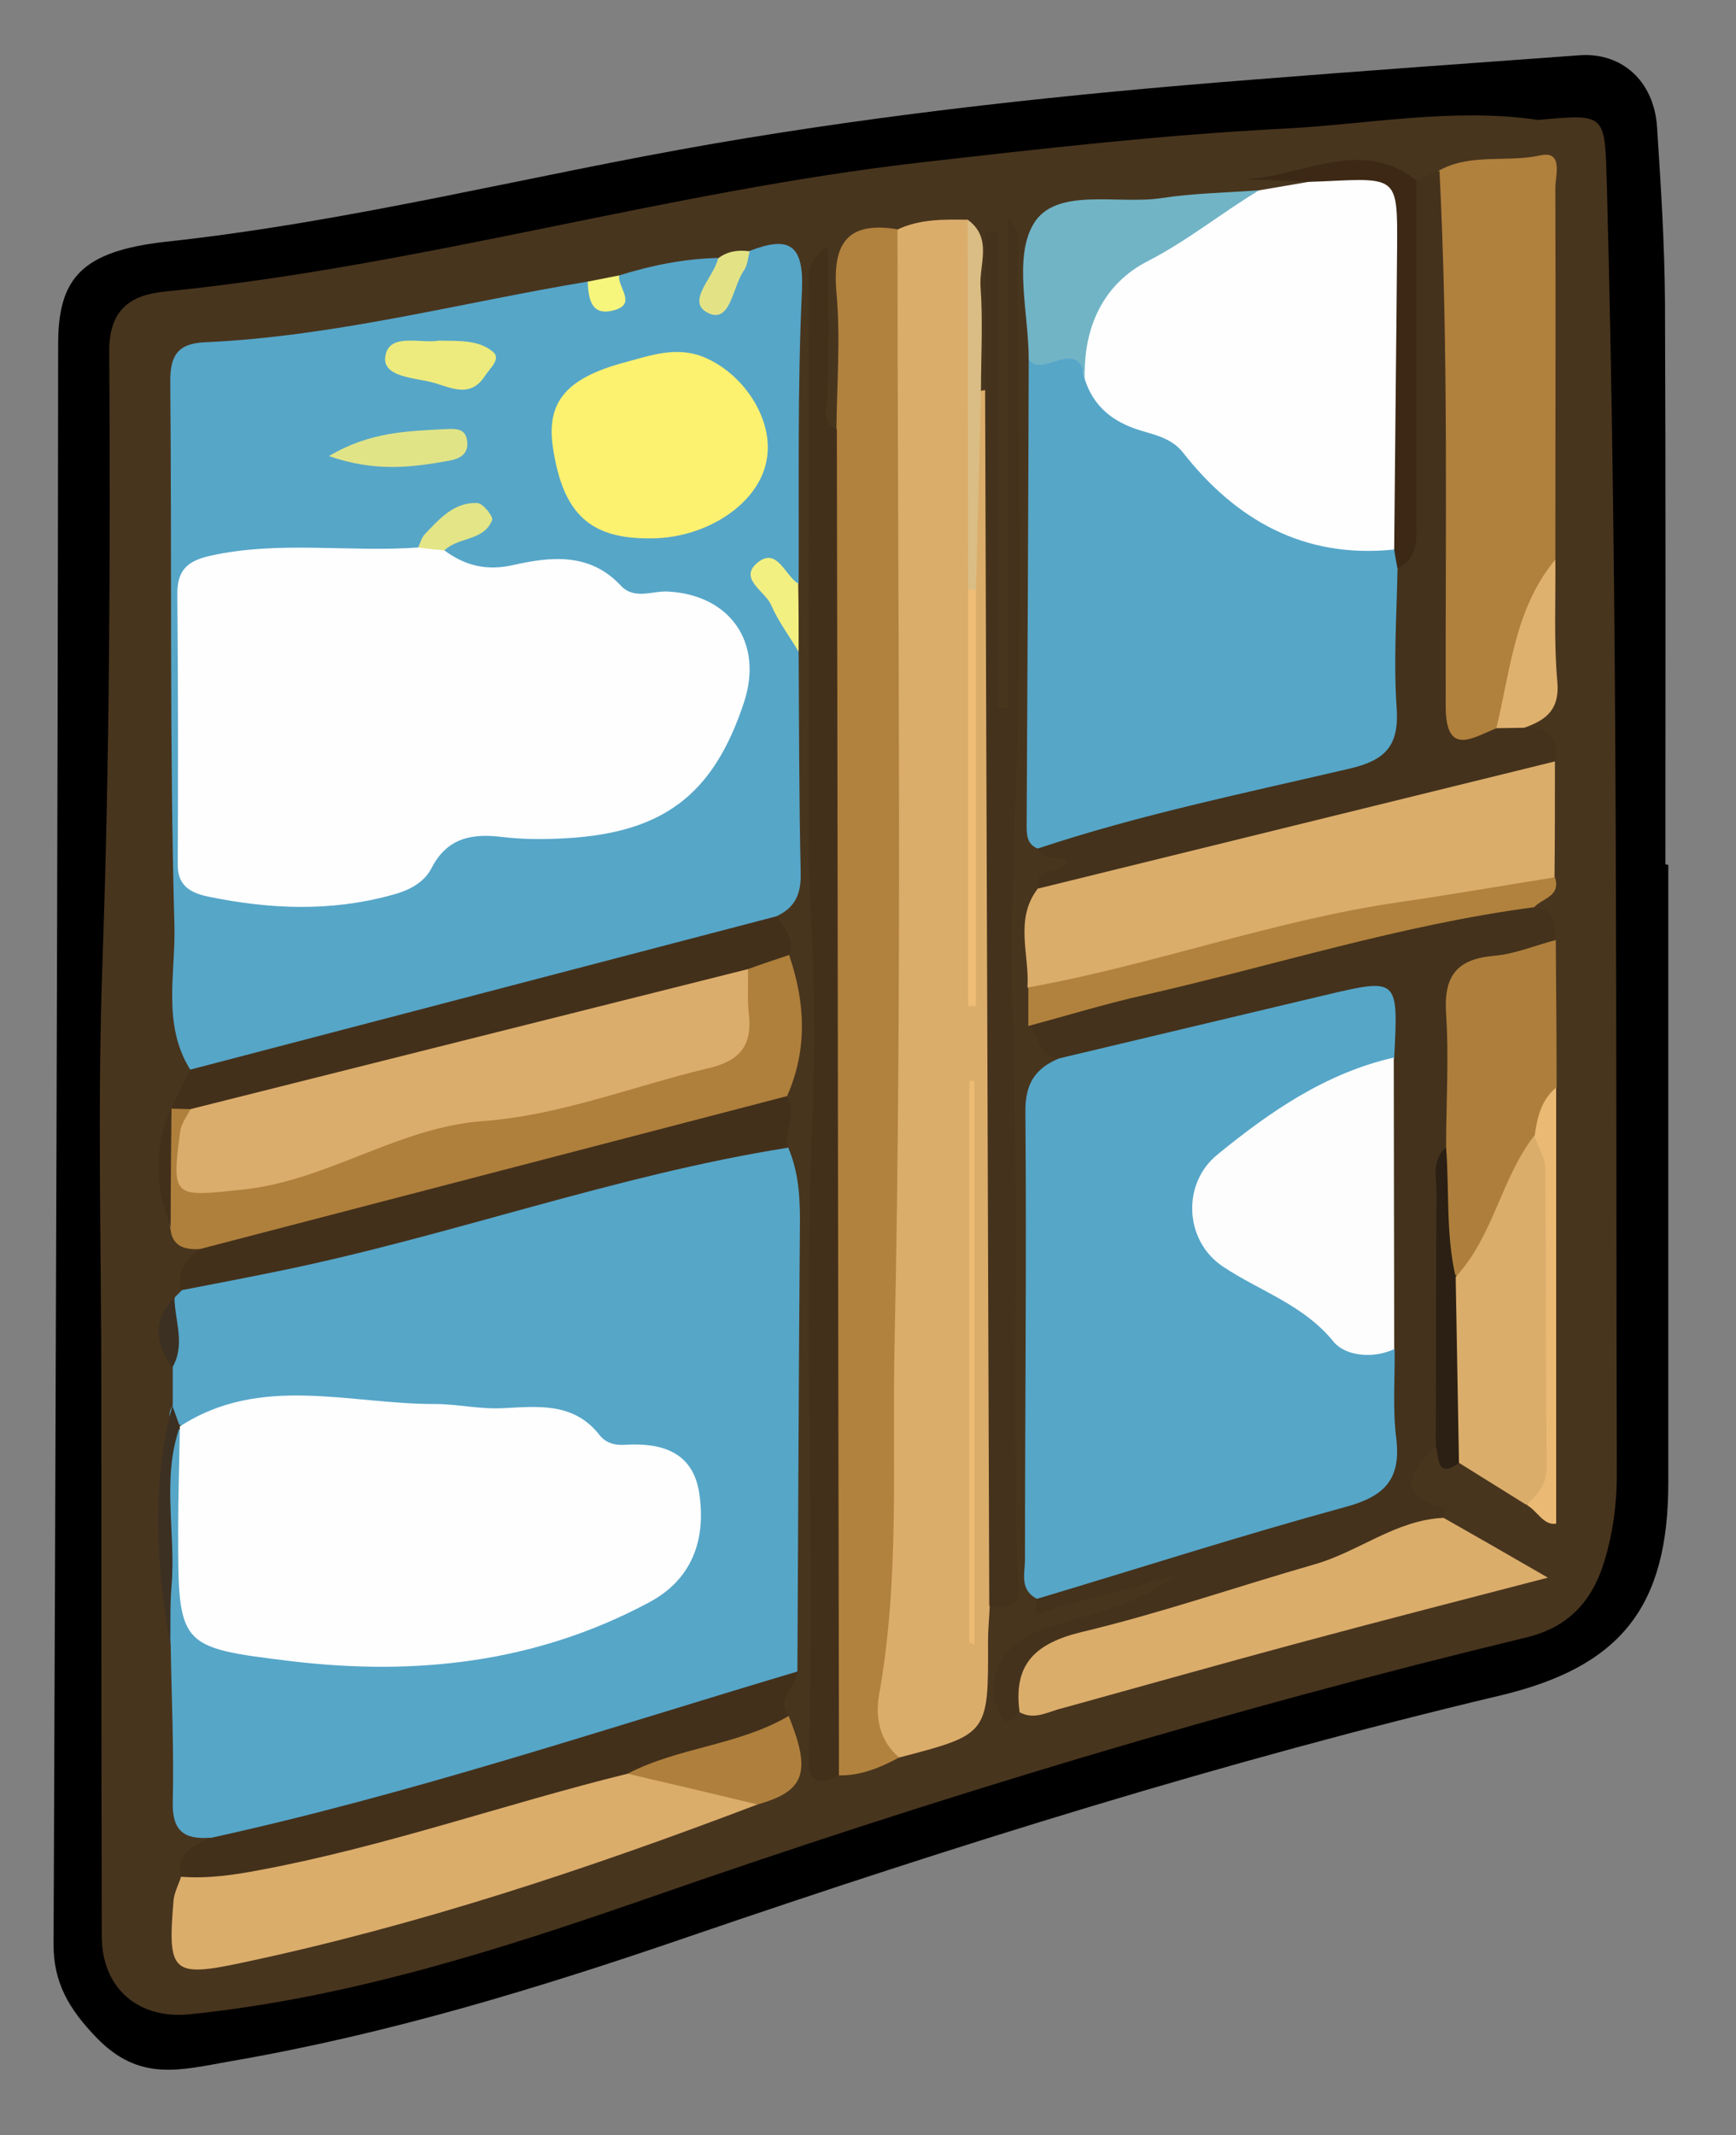 <?xml version="1.0" encoding="utf-8"?>
<!-- Generator: Adobe Illustrator 23.0.2, SVG Export Plug-In . SVG Version: 6.00 Build 0)  -->
<svg version="1.1" id="Camada_1" xmlns="http://www.w3.org/2000/svg" xmlns:xlink="http://www.w3.org/1999/xlink" x="0px" y="0px"
	 viewBox="0 0 41.8 51.4" style="enable-background:new 0 0 41.8 51.4;" xml:space="preserve">
<rect x="0" y="0" width="41.8" height="51.4" fill="#808080" stroke="none"/>
<style type="text/css">
	.st0{fill:#48351E;}
	.st1{fill:#56A6C8;}
	.st2{fill:#DBAD6B;}
	.st3{fill:#B1823E;}
	.st4{fill:#FEFEFE;}
	.st5{fill:#44321C;}
	.st6{fill:#B0803D;}
	.st7{fill:#43301B;}
	.st8{fill:#AF803C;}
	.st9{fill:#AE7F3C;}
	.st10{fill:#DAAD6B;}
	.st11{fill:#71B4C6;}
	.st12{fill:#B1823D;}
	.st13{fill:#3C2815;}
	.st14{fill:#AF803D;}
	.st15{fill:#DFB16E;}
	.st16{fill:#EABA74;}
	.st17{fill:#2B2013;}
	.st18{fill:#DABD84;}
	.st19{fill:#3C3022;}
	.st20{fill:#F3F082;}
	.st21{fill:#E3E386;}
	.st22{fill:#F6F67C;}
	.st23{fill:#FDF170;}
	.st24{fill:#EDEB7D;}
	.st25{fill:#E0E487;}
	.st26{fill:#E3E586;}
	.st27{fill:#FDFDFD;}
	.st28{fill:#ECBC75;}
	.st29{fill:#EEBD76;}
	.st30{fill:#DBAD6C;}
</style>
<g>
	<path d="M40.17,20.82c0,4.96,0,9.91,0,14.87c0,3-1.15,4.44-4.06,5.13c-6.61,1.57-13.09,3.6-19.52,5.8c-3.61,1.24-7.25,2.35-11.03,3
		c-1.24,0.22-2.2,0.5-3.23-0.56c-0.67-0.69-1.05-1.34-1.04-2.27c0.05-12.83,0.1-25.67,0.11-38.5c0-1.58,0.55-2.24,2.59-2.47
		c4.45-0.48,8.78-1.6,13.18-2.36c4.29-0.74,8.62-1.2,12.96-1.54c2.64-0.21,5.28-0.4,7.91-0.59c1.01-0.07,1.79,0.62,1.86,1.74
		c0.09,1.39,0.18,2.79,0.19,4.18c0.02,4.52,0.01,9.04,0.01,13.55C40.13,20.82,40.15,20.82,40.17,20.82z"/>
	<path class="st0" d="M2.44,33.53c0-3.48-0.1-6.96,0.03-10.44c0.17-4.87,0.19-9.75,0.16-14.62C2.62,7.43,3.17,7.1,3.96,7.02
		c6.15-0.61,12.1-2.41,18.22-3.11c2.89-0.33,5.77-0.66,8.68-0.81c2.04-0.1,4.07-0.51,6.13-0.22c0.04,0.01,0.08,0.01,0.12,0
		c1.57-0.14,1.53-0.13,1.58,1.57c0.28,10.35,0.21,20.7,0.24,31.05c0,0.73-0.1,1.44-0.31,2.12c-0.29,0.92-0.84,1.55-1.87,1.8
		c-7.17,1.73-14.22,3.86-21.19,6.29c-3.57,1.24-7.19,2.39-10.98,2.78c-1.26,0.13-2.13-0.63-2.13-1.89
		C2.44,42.25,2.44,37.89,2.44,33.53z"/>
	<path class="st1" d="M14.91,6.63c0.77-0.24,1.56-0.4,2.37-0.42c0.19,0.22,0.08,0.45-0.03,0.78c0.33-0.35,0.45-0.75,0.8-0.95
		c0.93-0.36,1.31-0.18,1.26,0.95c-0.11,2.35-0.07,4.7-0.08,7.05c-0.08,0.2-0.83-0.44-0.44,0.34c0.21,0.42,0.22,0.89,0.44,1.3
		c0.01,1.78,0.01,3.56,0.05,5.35c0.01,0.51-0.15,0.83-0.59,1.03c-0.25,0.36-0.66,0.43-1.04,0.53c-3.89,1.06-7.78,2.1-11.68,3.1
		c-0.45,0.11-0.91,0.34-1.39,0.06c-0.68-1.09-0.35-2.32-0.38-3.46c-0.12-4.35-0.06-8.71-0.1-13.07C4.09,8.58,4.26,8.27,4.93,8.24
		c3.13-0.14,6.15-0.95,9.22-1.46C14.48,7.13,14.72,7.01,14.91,6.63z"/>
	<path class="st1" d="M5.05,44.24c-0.63,0.05-0.91-0.18-0.89-0.87c0.03-1.26-0.03-2.51-0.05-3.77c-0.18-1.75-0.2-3.5,0.01-5.25
		c0.67,0.14,0.53,0.7,0.55,1.13c0.05,0.96,0,1.92,0.03,2.88c0.01,0.57,0.18,1.03,0.84,1.12c3.2,0.43,6.38,0.6,9.38-0.96
		c0.87-0.45,1.55-1,1.55-2.08c0-0.46-0.1-0.98-0.57-1.09c-1.44-0.35-2.65-1.4-4.33-1.14c-1.05,0.16-2.2-0.17-3.31-0.22
		c-1.3-0.06-2.53,0.1-3.78,0.4c-0.18-0.14-0.56-0.18-0.32-0.56c0-0.31,0-0.61,0-0.92c-0.08-0.56-0.13-1.12,0.05-1.68
		c0.06-0.06,0.11-0.11,0.17-0.17c0.14-0.29,0.41-0.37,0.68-0.43c4.15-0.85,8.19-2.13,12.32-3.05c0.52-0.12,1.08-0.37,1.6,0.05
		c0.27,0.63,0.29,1.3,0.28,1.98c-0.03,3.54-0.04,7.08-0.06,10.62c-0.3,0.41-0.75,0.55-1.2,0.69c-3.76,1.16-7.5,2.38-11.34,3.25
		C6.13,44.29,5.6,44.59,5.05,44.24z"/>
	<path class="st1" d="M24.97,38.49c-0.43-0.22-0.29-0.62-0.29-0.95c0-3.59,0.04-7.18,0.01-10.77c-0.01-0.67,0.23-1.05,0.81-1.29
		c0.3-0.44,0.79-0.51,1.25-0.62c1.78-0.44,3.54-0.92,5.34-1.29c1.77-0.36,2.04-0.1,1.73,1.74c-0.44,0.63-1.22,0.69-1.82,1.06
		c-0.44,0.27-0.9,0.51-1.33,0.79c-2.18,1.44-2.13,2.53,0.15,3.69c0.18,0.09,0.41,0.15,0.5,0.31c0.55,0.96,1.63,0.98,2.48,1.42
		c0.3,0.9,0.14,1.81,0.05,2.72c-0.05,0.54-0.36,0.89-0.85,1.05C30.37,37.23,27.7,37.95,24.97,38.49z"/>
	<path class="st2" d="M23.62,9.41l0.1-0.02c0.28,0.21,0.19,0.51,0.18,0.77c-0.17,3.63,0.13,7.24,0.17,10.87
		c0.05,5.35,0.05,10.69,0.08,16.04c0,0.55,0.11,1.13-0.32,1.6c-0.01,0.28-0.04,0.56-0.04,0.84c0.01,2.24,0.01,2.24-2.14,2.8
		c-0.9-0.23-0.86-0.97-0.82-1.63c0.65-10.98,0.34-21.97,0.42-32.96c0.01-0.75-0.14-1.53,0.37-2.2c0.54-0.25,1.12-0.24,1.69-0.23
		c0.27,1.96,0.06,3.94,0.12,5.9c0.03,0.99,0.01,1.98,0,2.96c0,3.32,0,6.63,0,9.95c0-3.3,0-6.6,0-9.9c0-1.31-0.01-2.61,0.01-3.92
		C23.44,9.99,23.29,9.64,23.62,9.41z"/>
	<path class="st1" d="M24.99,20.43c-0.28-0.11-0.27-0.36-0.27-0.6c0.02-3.73,0.04-7.45,0.05-11.18c0.79-0.59,1.4-0.61,1.69,0.5
		c1.65,1.16,3.13,2.55,4.89,3.55c0.74,0.42,1.69-0.05,2.41,0.55c0.11,0.17,0.16,0.36,0.19,0.56c0.06,1.16,0.04,2.32,0.02,3.48
		c-0.01,0.6-0.16,1.16-0.81,1.33C30.45,19.31,27.8,20.24,24.99,20.43z"/>
	<path class="st3" d="M21.61,5.52c0,8.94,0.12,17.88-0.07,26.81c-0.06,2.81,0.13,5.65-0.37,8.45c-0.1,0.56,0,1.12,0.48,1.53
		c-0.45,0.24-0.92,0.44-1.45,0.43c-0.75-1.14-0.31-2.42-0.33-3.6c-0.06-4.11,0-8.23,0.01-12.35c0.01-4.95-0.03-9.9-0.06-14.85
		c0-0.55-0.11-1.13,0.32-1.6c0.01-1.1,0.1-2.21,0-3.3C20.04,5.87,20.39,5.32,21.61,5.52z"/>
	<path class="st4" d="M33.56,13.23c-2.16,0.22-3.79-0.7-5.08-2.34c-0.27-0.34-0.67-0.42-1.03-0.53c-0.65-0.2-1.12-0.57-1.33-1.23
		c-0.39-1.64,0.44-2.62,1.78-3.35c0.79-0.43,1.5-1.04,2.43-1.2c0.39-0.07,0.78-0.13,1.16-0.2c1.72-0.69,2.45-0.26,2.47,1.48
		c0.02,2.02,0.02,4.04,0,6.06C33.95,12.39,34.02,12.89,33.56,13.23z"/>
	<path class="st5" d="M24.97,38.49c2.47-0.74,4.93-1.53,7.42-2.21c0.93-0.25,1.35-0.65,1.23-1.65c-0.09-0.71-0.03-1.43-0.04-2.15
		c-0.5-0.67-0.38-1.47-0.35-2.19c0.06-1.61-0.25-3.25,0.34-4.83c0.1-1.92,0.1-1.92-1.68-1.5c-2.13,0.51-4.26,1.01-6.39,1.52
		c-0.51-0.01-0.44-0.58-0.74-0.78c0.22-0.38,0.59-0.5,0.98-0.61c3.26-0.88,6.54-1.67,9.84-2.39c0.47-0.1,0.94-0.24,1.35,0.14
		c0.51,0.04,0.54,0.39,0.51,0.79c-0.25,0.27-0.54,0.5-0.9,0.56c-1.15,0.18-1.46,0.89-1.4,1.97c0.06,0.87,0.08,1.76-0.11,2.63
		c-0.26,1.82-0.05,3.65-0.13,5.47c-0.02,0.54,0.12,1.13-0.35,1.57c-0.81,0.77-0.76,1.18,0.18,1.46c0.03,0.01,0.08,0.05,0.08,0.06
		c-0.02,0.07-0.05,0.13-0.08,0.2c-1.62,1.13-3.52,1.54-5.36,2.12c-0.94,0.3-1.9,0.58-2.86,0.8c-1.01,0.23-1.72,0.72-1.98,1.76
		c-0.13,0.16-0.3,0.35-0.44,0.08c-0.41-0.79-0.03-1.65,0.81-2c1.12-0.46,2.37-0.56,3.39-1.38c-0.98,0.27-1.96,0.53-2.94,0.8
		C25.15,38.78,24.8,39.09,24.97,38.49z"/>
	<path class="st6" d="M34.64,4.11c0.77-0.43,1.64-0.19,2.45-0.37c0.56-0.12,0.36,0.49,0.36,0.78c0.01,2.98,0,5.96,0,8.94
		c-0.27,1.12-0.77,2.17-0.91,3.32c-0.05,0.45-0.25,0.84-0.66,1.08c-1.16,0.14-1.4-0.05-1.42-1.36c-0.04-2.78,0.03-5.56,0.01-8.34
		c-0.01-0.83,0.02-1.66-0.16-2.49C34.18,5.14,34.2,4.56,34.64,4.11z"/>
	<path class="st2" d="M37.44,18.33c0,0.93,0,1.86-0.01,2.79c-0.86,0.58-1.89,0.56-2.85,0.76c-2.57,0.53-5.14,1.02-7.66,1.78
		c-0.7,0.21-1.43,0.57-2.18,0.11c0.05-0.8-0.32-1.64,0.25-2.38c1.49-0.82,3.17-1.06,4.78-1.49c2.01-0.53,4.03-0.99,6.03-1.55
		C36.35,18.2,36.9,18.02,37.44,18.33z"/>
	<path class="st2" d="M18.24,43.44c-4.05,1.54-8.16,2.91-12.41,3.81c-1.69,0.36-1.8,0.24-1.65-1.51c0.02-0.19,0.12-0.37,0.18-0.56
		c0.11-0.12,0.23-0.24,0.39-0.26c3.28-0.42,6.4-1.49,9.57-2.36c0.27-0.07,0.54-0.11,0.82-0.1c0.78,0.12,1.56,0.27,2.33,0.44
		C17.78,42.96,18.22,42.92,18.24,43.44z"/>
	<path class="st7" d="M20.15,10.33c0.02,10.52,0.03,21.04,0.05,31.56c0,0.28,0,0.56,0,0.84c-0.47,0.25-0.75,0.2-0.73-0.42
		c0.17-5.08-0.13-10.17,0.09-15.26c0.07-1.71,0.06-3.45-0.04-5.18c-0.04-0.68-0.04-1.36-0.05-2.03c0-4.23-0.01-8.46,0.01-12.7
		c0-0.4-0.12-0.85,0.46-1.21c0,1.19,0.02,2.39-0.01,3.58C19.9,9.84,19.75,10.15,20.15,10.33z"/>
	<path class="st5" d="M37.44,18.33c-4.15,1.02-8.29,2.04-12.44,3.06c-0.11-0.62,0.6-0.25,0.69-0.65c-0.15-0.19-0.56,0.02-0.71-0.31
		c2.46-0.82,5.01-1.34,7.53-1.93c0.85-0.2,1.18-0.55,1.12-1.45c-0.08-1.11,0-2.23,0.02-3.35c0.27-0.44,0.21-0.92,0.22-1.4
		c0-2.23,0-4.47,0.01-6.7c0-0.43-0.1-0.89,0.24-1.26c0.18-0.08,0.36-0.15,0.54-0.23c0.22,4.3,0.14,8.59,0.15,12.89
		c0,1.24,0.66,0.75,1.25,0.52c0.22-0.15,0.45-0.22,0.67-0.01C37.27,17.49,37.54,17.74,37.44,18.33z"/>
	<path class="st8" d="M4.81,30.07C4.43,30.09,4.13,30,4.1,29.54c-0.17-0.96-0.22-1.92,0.02-2.87l-0.01,0.02
		c0.16-0.16,0.33-0.18,0.51-0.04c0.19,1.88,0.18,1.84,2.09,1.5c1.43-0.25,2.63-1.14,4.08-1.32c1.78-0.22,3.51-0.67,5.24-1.15
		c1.07-0.3,1.86-0.67,1.74-1.96c-0.02-0.16,0.08-0.31,0.16-0.44c0.3-0.3,0.63-0.5,1.07-0.29c0.39,1.14,0.45,2.27-0.05,3.4
		c-0.29,0.38-0.74,0.45-1.16,0.58c-3.76,1.1-7.53,2.15-11.34,3.03C5.91,30.12,5.37,30.37,4.81,30.07z"/>
	<path class="st2" d="M24.55,41.22c-0.16-1.16,0.38-1.66,1.49-1.93c1.89-0.45,3.73-1.09,5.61-1.63c1.06-0.3,1.96-1.07,3.11-1.12
		c0.79,0.45,1.58,0.9,2.51,1.44c-2.08,0.54-4.06,1.05-6.03,1.58c-1.89,0.51-3.77,1.04-5.65,1.56C25.24,41.2,24.92,41.42,24.55,41.22
		z"/>
	<path class="st5" d="M23.82,38.66c-0.03-9.76-0.07-19.52-0.1-29.28c0-1.27,0-2.54,0-3.81c0.1,0,0.2,0,0.3,0c0,3.82,0,7.64,0,11.47
		c0.08,0,0.16,0,0.24,0c0-3.9,0-7.8,0-11.85c0.38,0.44,0.24,0.79,0.24,1.11c0.01,4.28,0.14,8.56-0.05,12.83
		c-0.09,2.05-0.11,4.13-0.05,6.14c0.12,4.15-0.02,8.3,0.09,12.44C24.5,38.13,24.76,38.86,23.82,38.66z"/>
	<path class="st7" d="M15.11,42.7c-2.96,0.73-5.85,1.76-8.86,2.32c-0.63,0.12-1.25,0.21-1.89,0.16c-0.15-0.59,0.32-0.73,0.69-0.93
		c4.8-1.05,9.45-2.61,14.15-4.01c-0.01,0.37-0.54,0.64-0.21,1.07c0.02,0.56-0.47,0.57-0.8,0.69C17.19,42.36,16.18,42.66,15.11,42.7z
		"/>
	<path class="st7" d="M4.59,26.7c-0.16,0-0.31-0.01-0.47-0.01c0.15-0.31,0.3-0.62,0.46-0.94c4.7-1.23,9.41-2.46,14.11-3.69
		c0.18,0.28,0.47,0.53,0.31,0.93c-0.33,0.11-0.66,0.22-0.99,0.34c-0.3,0.36-0.71,0.49-1.14,0.6c-3.38,0.94-6.8,1.75-10.2,2.64
		C6,26.75,5.3,27.1,4.59,26.7z"/>
	<path class="st7" d="M4.81,30.07c4.71-1.23,9.42-2.45,14.13-3.68c0.28,0.41-0.08,0.83,0.03,1.24c-4.17,0.66-8.14,2.13-12.26,2.97
		c-0.78,0.16-1.56,0.31-2.34,0.46C4.25,30.62,4.47,30.32,4.81,30.07z"/>
	<path class="st9" d="M34.82,27.62c0-1.07,0.07-2.15,0-3.21c-0.06-0.9,0.24-1.32,1.15-1.4c0.5-0.04,0.99-0.25,1.49-0.38
		c0.01,1.18,0.02,2.36,0.02,3.54c-0.28,0.4-0.19,0.89-0.35,1.33c-0.41,0.9-0.87,1.77-1.29,2.66c-0.16,0.34-0.34,0.87-0.93,0.45
		C34.63,29.62,34.63,28.62,34.82,27.62z"/>
	<path class="st10" d="M35.05,30.74c0.91-0.98,1.09-2.36,1.89-3.4c0.47,0.22,0.38,0.65,0.39,1.03c0.04,2.34-0.08,4.69,0.06,7.03
		c0.03,0.5-0.19,0.74-0.65,0.82c-0.54-0.34-1.08-0.67-1.62-1.01C34.57,33.73,34.74,32.24,35.05,30.74z"/>
	<path class="st11" d="M30.32,4.58c-0.9,0.54-1.72,1.21-2.67,1.7c-1.09,0.55-1.57,1.61-1.53,2.85c-0.13-1.07-1-0.01-1.35-0.47
		c0-1.11-0.37-2.44,0.11-3.26c0.53-0.91,2.02-0.47,3.08-0.63C28.74,4.65,29.53,4.64,30.32,4.58z"/>
	<path class="st12" d="M24.76,23.77c3.01-0.54,5.89-1.61,8.92-2.05c1.25-0.18,2.5-0.4,3.76-0.6c0.15,0.46-0.3,0.5-0.5,0.72
		c-3.2,0.42-6.28,1.41-9.41,2.12c-0.93,0.21-1.84,0.49-2.77,0.74C24.76,24.39,24.76,24.08,24.76,23.77z"/>
	<path class="st13" d="M34.1,4.34c0,2.7,0,5.4,0,8.1c0,0.47,0.09,0.98-0.45,1.25c-0.03-0.16-0.06-0.31-0.08-0.47
		c0.02-2.43,0.05-4.86,0.07-7.29c0.01-1.65,0-1.65-1.67-1.57c-0.16,0.01-0.32,0.01-0.48,0.02c-0.62-0.03-1.25-0.06-1.87-0.08
		C31.11,4.45,32.63,3.19,34.1,4.34z"/>
	<path class="st14" d="M15.11,42.7c1.23-0.64,2.67-0.68,3.88-1.39c0.55,1.36,0.39,1.81-0.75,2.13C17.2,43.19,16.15,42.94,15.11,42.7
		z"/>
	<path class="st15" d="M36.7,17.52c-0.22,0-0.45,0.01-0.67,0.01c0.34-1.4,0.44-2.88,1.42-4.06c0.01,0.99-0.04,1.98,0.05,2.97
		C37.55,17.1,37.21,17.34,36.7,17.52z"/>
	<path class="st16" d="M36.76,36.23c0.26-0.25,0.48-0.48,0.48-0.9c-0.02-2.4-0.01-4.8-0.03-7.19c0-0.26-0.17-0.52-0.26-0.78
		c0.06-0.44,0.15-0.87,0.52-1.18c0,3.49,0,6.98,0,10.5C37.16,36.73,37.02,36.37,36.76,36.23z"/>
	<path class="st17" d="M35.05,30.74c0.03,1.49,0.05,2.98,0.08,4.48c-0.55,0.39-0.47-0.13-0.56-0.4c0.01-2.03,0-4.05,0.02-6.08
		c0-0.38-0.13-0.81,0.23-1.12C34.9,28.66,34.81,29.71,35.05,30.74z"/>
	<path class="st18" d="M23.31,14.18c0-2.96-0.01-5.93-0.01-8.89c0.61,0.44,0.27,1.08,0.31,1.62c0.06,0.83,0.01,1.67,0.01,2.5
		c-0.04,1.6-0.08,3.2-0.12,4.8C23.42,14.28,23.36,14.27,23.31,14.18z"/>
	<path class="st19" d="M4.34,34.32c-0.46,1.26-0.1,2.57-0.21,3.86c-0.04,0.47-0.02,0.95-0.03,1.42c-0.34-1.92-0.46-3.85,0.05-5.76
		c0.06,0.17,0.12,0.33,0.18,0.5L4.34,34.32z"/>
	<path class="st20" d="M19.23,15.69c-0.22-0.37-0.49-0.73-0.66-1.12c-0.14-0.33-0.76-0.62-0.37-0.99c0.5-0.46,0.69,0.27,1.02,0.47
		C19.23,14.59,19.23,15.14,19.23,15.69z"/>
	<path class="st21" d="M18.05,6.05C18.01,6.2,18,6.38,17.92,6.5c-0.28,0.38-0.32,1.29-0.86,1.04c-0.57-0.27,0.13-0.86,0.23-1.32
		C17.51,6.05,17.77,6.01,18.05,6.05z"/>
	<path class="st22" d="M14.91,6.63c-0.05,0.28,0.44,0.69-0.13,0.84c-0.55,0.15-0.61-0.28-0.63-0.69
		C14.41,6.73,14.66,6.68,14.91,6.63z"/>
	<path class="st19" d="M4.2,31.24c0.01,0.56,0.27,1.13-0.05,1.68C3.74,32.34,3.66,31.78,4.2,31.24z"/>
	<path class="st7" d="M4.13,26.66c-0.01,0.96-0.02,1.92-0.02,2.87C3.73,28.58,3.69,27.62,4.13,26.66z"/>
	<path class="st4" d="M10.7,13.25c0.5,0.37,1.02,0.5,1.67,0.35c0.89-0.2,1.83-0.3,2.57,0.49c0.33,0.36,0.76,0.13,1.14,0.15
		c1.5,0.08,2.3,1.23,1.84,2.65c-0.75,2.29-2,3.21-4.51,3.3c-0.44,0.02-0.88,0.01-1.31-0.04c-0.73-0.09-1.33,0.01-1.71,0.75
		c-0.19,0.37-0.58,0.55-0.97,0.65c-1.46,0.4-2.92,0.34-4.38,0.04c-0.4-0.08-0.76-0.23-0.76-0.76c0.01-2.17,0.01-4.33-0.01-6.5
		c-0.01-0.59,0.22-0.82,0.79-0.95c1.66-0.37,3.34-0.08,5.01-0.2C10.29,13.05,10.51,13.01,10.7,13.25z"/>
	<path class="st23" d="M15.72,12.96c-1.51,0.03-2.17-0.58-2.41-2.21c-0.15-1.06,0.31-1.64,1.71-2.02c0.64-0.17,1.29-0.42,1.98-0.11
		c0.97,0.43,1.66,1.56,1.45,2.5C18.25,12.12,17.04,12.94,15.72,12.96z"/>
	<path class="st24" d="M10.57,8.2c0.49,0.01,0.96-0.02,1.3,0.27c0.21,0.17-0.09,0.41-0.2,0.59c-0.36,0.55-0.85,0.25-1.28,0.14
		c-0.44-0.11-1.2-0.13-1.11-0.63C9.37,8,10.14,8.28,10.57,8.2z"/>
	<path class="st25" d="M7.92,10.98c0.99-0.59,1.9-0.6,2.8-0.65c0.24-0.01,0.5-0.03,0.53,0.3c0.03,0.3-0.17,0.41-0.43,0.46
		C9.93,11.25,9.04,11.37,7.92,10.98z"/>
	<path class="st26" d="M10.7,13.25c-0.21-0.02-0.42-0.04-0.63-0.07c0.05-0.11,0.08-0.24,0.16-0.32c0.35-0.37,0.71-0.78,1.27-0.75
		c0.13,0.01,0.38,0.32,0.35,0.41C11.65,13.03,11.04,12.92,10.7,13.25z"/>
	<path class="st4" d="M4.33,34.34c1.95-1.27,4.1-0.53,6.16-0.54c0.51,0,1.07,0.13,1.62,0.1c0.83-0.04,1.7-0.15,2.32,0.64
		c0.16,0.21,0.39,0.26,0.64,0.24c0.89-0.05,1.63,0.19,1.77,1.19c0.16,1.11-0.18,2.06-1.22,2.61c-2.71,1.45-5.61,1.77-8.61,1.41
		c-2.72-0.33-2.72-0.35-2.72-3.15c0-0.84,0.03-1.68,0.04-2.52C4.34,34.32,4.33,34.34,4.33,34.34z"/>
	<path class="st27" d="M33.56,25.46c0,2.34,0.01,4.68,0.01,7.02c-0.53,0.24-1.18,0.16-1.46-0.18c-0.73-0.9-1.79-1.22-2.68-1.82
		c-0.91-0.62-0.98-1.99-0.11-2.69C30.58,26.76,31.93,25.83,33.56,25.46z"/>
	<path class="st28" d="M23.34,39.54c0-4.51,0-9.01,0-13.52c0.04,0,0.08,0,0.12,0c0,4.52,0,9.05,0,13.57
		C23.42,39.57,23.38,39.55,23.34,39.54z"/>
	<path class="st29" d="M23.31,14.18c0.07,0,0.13,0.01,0.19,0.03c0,3.34,0,6.67,0,10.01c-0.06,0-0.13,0-0.19,0
		C23.31,20.87,23.31,17.53,23.31,14.18z"/>
	<path class="st30" d="M4.59,26.7c4.47-1.12,8.95-2.25,13.42-3.37c0.01,0.36-0.02,0.72,0.02,1.07c0.09,0.77-0.21,1.14-0.99,1.32
		c-1.8,0.43-3.54,1.13-5.42,1.27c-2.04,0.15-3.74,1.44-5.79,1.65c-1.64,0.17-1.71,0.22-1.49-1.41C4.37,27.04,4.5,26.87,4.59,26.7z"
		/>
</g>
</svg>

